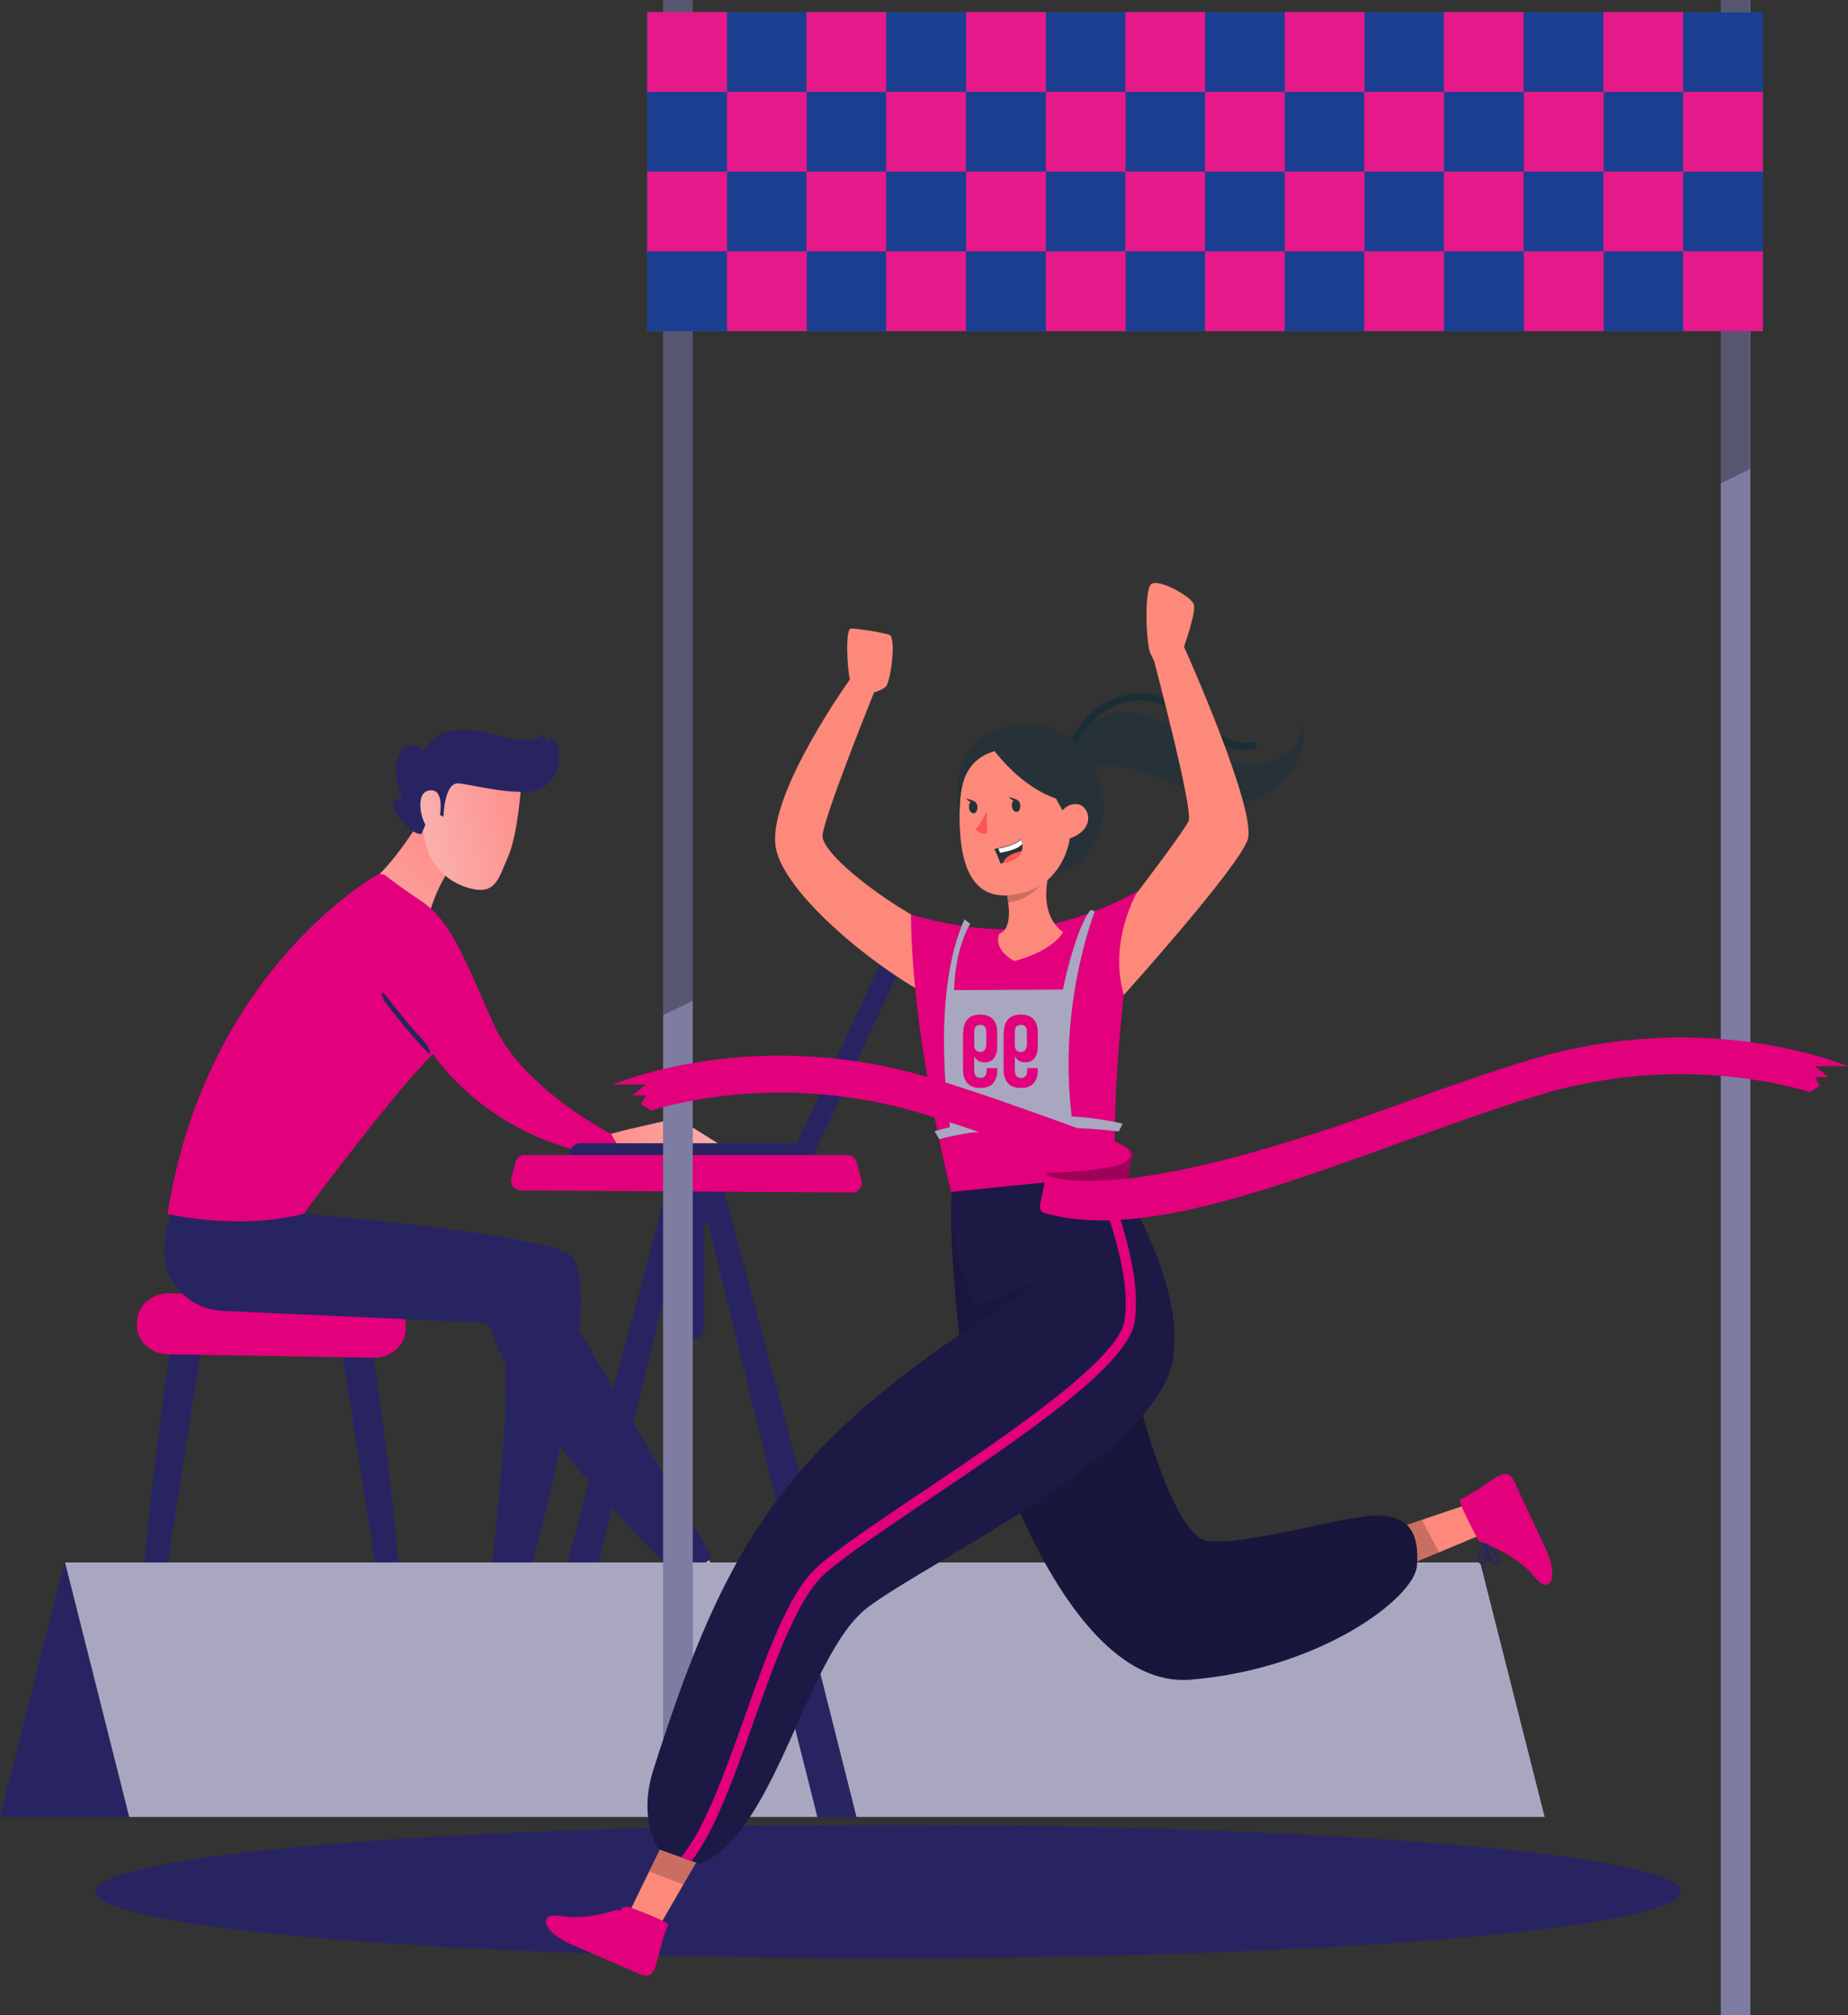 <?xml version="1.0" encoding="UTF-8"?>
<svg id="Layer_2" data-name="Layer 2" xmlns="http://www.w3.org/2000/svg" xmlns:xlink="http://www.w3.org/1999/xlink" viewBox="0 0 64.21 70">
  <rect x="0" y="0" width="64.21" height="70" fill="#333333" stroke="none"/>
  <defs>
    <style>
      .cls-1 {
        stroke-miterlimit: 10;
      }

      .cls-1, .cls-2, .cls-3 {
        fill: none;
        stroke: #1a2e35;
      }

      .cls-1, .cls-3 {
        stroke-width: 0px;
      }

      .cls-4 {
        opacity: .7;
      }

      .cls-4, .cls-5, .cls-6, .cls-7, .cls-8, .cls-9, .cls-10, .cls-11, .cls-12, .cls-13, .cls-14, .cls-15, .cls-16, .cls-17, .cls-18, .cls-19, .cls-20, .cls-21, .cls-22, .cls-23 {
        stroke-width: 0px;
      }

      .cls-4, .cls-6, .cls-7, .cls-14, .cls-16, .cls-19, .cls-21, .cls-24 {
        isolation: isolate;
      }

      .cls-4, .cls-10 {
        fill: #282462;
      }

      .cls-5 {
        fill: url(#linear-gradient);
      }

      .cls-6 {
        opacity: .2;
      }

      .cls-7 {
        opacity: .3;
      }

      .cls-8 {
        fill: #007cff;
      }

      .cls-9 {
        fill: url(#linear-gradient-6);
      }

      .cls-11 {
        fill: #fd897b;
      }

      .cls-2 {
        stroke-width: .25px;
      }

      .cls-2, .cls-3 {
        stroke-linecap: round;
        stroke-linejoin: round;
      }

      .cls-12 {
        fill: url(#linear-gradient-5);
      }

      .cls-13, .cls-16, .cls-21 {
        fill: #fff;
      }

      .cls-14, .cls-24 {
        opacity: .1;
      }

      .cls-15 {
        fill: url(#linear-gradient-2);
      }

      .cls-16 {
        opacity: .6;
      }

      .cls-17 {
        fill: url(#linear-gradient-3);
      }

      .cls-18 {
        fill: #fd5652;
      }

      .cls-19, .cls-21 {
        opacity: .4;
      }

      .cls-20 {
        fill: #e2007d;
      }

      .cls-22 {
        fill: url(#linear-gradient-4);
      }

      .cls-23 {
        fill: #263237;
      }
    </style>
    <linearGradient id="linear-gradient" x1="5086.86" y1="54.72" x2="5088.27" y2="54.72" gradientTransform="translate(-5070.03)" gradientUnits="userSpaceOnUse">
      <stop offset="0" stop-color="#ff8e8a"/>
      <stop offset="1" stop-color="#faafad"/>
    </linearGradient>
    <linearGradient id="linear-gradient-2" x1="5093.51" y1="54.84" x2="5095.18" y2="54.84" xlink:href="#linear-gradient"/>
    <linearGradient id="linear-gradient-3" x1="593.37" y1="29.4" x2="596.49" y2="33.09" gradientTransform="translate(608.71) rotate(-180) scale(1 -1)" xlink:href="#linear-gradient"/>
    <linearGradient id="linear-gradient-4" x1="5091.26" y1="39.34" x2="5095.13" y2="39.34" xlink:href="#linear-gradient"/>
    <linearGradient id="linear-gradient-5" x1="590.32" y1="28.29" x2="593.83" y2="29.04" gradientTransform="translate(608.71) rotate(-180) scale(1 -1)" xlink:href="#linear-gradient"/>
    <linearGradient id="linear-gradient-6" x1="590.5" y1="27.43" x2="594.02" y2="28.19" gradientTransform="translate(608.71) rotate(-180) scale(1 -1)" xlink:href="#linear-gradient"/>
  </defs>
  <g id="Layer_1-2" data-name="Layer 1">
    <g>
      <path class="cls-10" d="m6.03,46.49c-.21.31-1.06,7.44-1.19,10.08,0,.18.13.33.31.33h0c.15,0,.28-.11.31-.26l1.55-9.91-.98-.23Z"/>
      <path class="cls-10" d="m12.83,46.49c.21.31,1.06,7.44,1.19,10.08,0,.18-.13.33-.31.33h0c-.15,0-.28-.11-.31-.26l-1.55-9.91.98-.23Z"/>
      <path class="cls-20" d="m4.75,45.93v.08c0,.56.48,1.02,1.08,1.03l7.15.12c.59.01,1.09-.42,1.12-.97v-.07c.03-.57-.45-1.06-1.07-1.07l-7.15-.13c-.61-.01-1.12.44-1.12,1.01Z"/>
    </g>
    <g>
      <g>
        <path class="cls-10" d="m18.66,56.31c-1.27,0-1.83-.11-2.08-.21.05.21.23.37.47.37h4.5c.15,0,.25-.14.21-.28-.51.04-1.6.11-3.09.11Z"/>
        <path class="cls-20" d="m21.75,56.2s-.02-.05-.04-.08c-.34-.44-1.03-1.12-1.97-1.11-1.37.02-1.85.17-2.91,0l-.25.83c-.03.08-.03.17,0,.25.25.1.81.21,2.08.21,1.49,0,2.58-.07,3.09-.11Z"/>
      </g>
      <path class="cls-5" d="m17.14,54.12l-.31,1.05s.68.31,1.28.06l.12-.91-1.09-.2Z"/>
      <g>
        <path class="cls-10" d="m26.46,55.65c-.99.8-1.5,1.06-1.76,1.14.17.13.42.14.6,0l3.51-2.82c.12-.09.1-.27,0-.35-.37.35-1.18,1.09-2.34,2.02Z"/>
        <path class="cls-20" d="m28.8,53.62s-.05-.03-.08-.04c-.54-.12-1.5-.23-2.23.37-1.06.87-1.34,1.29-2.27,1.83l.32.8c.03.08.09.15.15.2.26-.08.76-.35,1.76-1.14,1.16-.93,1.97-1.67,2.34-2.02Z"/>
      </g>
      <path class="cls-10" d="m10.54,42.16s7.61.62,9.17,1.36c1.56.73-1.27,11.03-1.27,11.03,0,0-.42.2-1.37-.09,0,0,.97-7.6.25-9.25l-8.24-1.35,1.46-1.7Z"/>
      <path class="cls-15" d="m23.48,54.34c.07.06.76,1.45.76,1.45,0,0,.76-.17.92-.65l-.69-1.25-.99.45Z"/>
      <path class="cls-10" d="m5.96,42.1s-.25.6-.24,1.39c.01,1.1.9,1.99,1.99,2.04l9,.41c.19,0,.35.14.4.32.21.82,1.24,3.33,6.3,8.34.13.13.34.16.5.05l.72-.45c.08-.05.1-.15.05-.22l-5.24-8.94c-.28-.45-.72-.78-1.23-.91l-7.67-1.96-4.58-.06Z"/>
      <path class="cls-17" d="m14.82,28.13s-.96,1.7-1.95,2.53l2.03,1.13s.46-1.8,1.5-2.33l-1.59-1.33Z"/>
      <path class="cls-20" d="m5.8,42.16s2.43.59,4.75,0c0,0,3.24-4.36,4.5-5.55,0,0,2,3.16,6.46,3.61l.25-.56s-3.55-1.64-4.64-4.15c-1.09-2.51-1.53-3.58-2.52-4.24-.62-.41-.99-.69-1.18-.84-.1-.08-.25-.09-.36-.02-1.05.64-6.01,4.04-7.24,11.75Z"/>
      <path class="cls-10" d="m14.93,36.59s.02-.03.01-.07c-.02-.09-.1-.24-.18-.32-.67-.72-1.33-1.59-1.34-1.6-.08-.11-.15-.14-.16-.08,0,.06.06.2.14.31.03.04.71.94,1.43,1.7.05.05.08.07.1.06Z"/>
      <path class="cls-22" d="m21.23,39.38l.5-.13,1.52-.35c.18-.04.38,0,.54.09l1.31.82h-3.62s-.25-.43-.25-.43Z"/>
      <g>
        <path class="cls-12" d="m18.12,27.13s-.11,1.81-.46,2.61c-.35.8-.44,1.39-1.42,1.09-.98-.3-1.51-1.14-1.53-2.12,0,0-.03-1.52.36-1.94.39-.42,3.05.36,3.05.36Z"/>
        <path class="cls-10" d="m15.3,28.31l.11.06s.02-1.2.52-1.16c.5.04,2.3.54,2.95.14.62-.39.69-1.26.34-1.69-.02-.03-.06-.03-.09-.01l-.07.05c-.05.04-.12,0-.11-.07h0c.01-.06-.05-.1-.1-.07-.2.12-.63.25-1.49,0-1.22-.36-2.18-.29-2.59.47-.03.05-.09.05-.12,0-.06-.09-.18-.18-.43-.12-.44.1-.65.83-.26,1.72.02.04,0,.09-.05.1-.16.02-.44.11-.1.6.35.5.65.62.77.64.03,0,.07,0,.08-.04l.3-.7s.06-.05.09-.03l.24.12Z"/>
        <path class="cls-9" d="m15.26,28.47s.24-1.07-.32-1.02c-.56.05-.32,1.17,0,1.38l.32-.36Z"/>
      </g>
    </g>
    <g>
      <path class="cls-10" d="m20.13,40.4s.01,0,.02,0h7.72c.19,0,.35-.16.35-.35,0-.19-.16-.35-.35-.34h-7.72c-.19,0-.35.16-.35.35,0,.18.15.34.33.34Z"/>
      <path class="cls-10" d="m30.87,32.83s0,.01,0,.02l-3.25,7.01c-.08.17,0,.38.17.46.17.08.38,0,.46-.17l3.25-7.01c.08-.17,0-.38-.17-.46-.17-.08-.37,0-.45.15Z"/>
    </g>
    <g>
      <path class="cls-10" d="m23.27,40.9c-.03.14-3.26,12.23-4.07,15.29-.09.35.17.7.53.7h0c.25,0,.47-.17.53-.42l3.58-14.51-.57-1.06Z"/>
      <path class="cls-10" d="m25.04,40.9c.03.14,3.26,12.23,4.07,15.29.09.35-.17.7-.53.7h0c-.25,0-.47-.17-.53-.42l-3.58-14.51.57-1.06Z"/>
      <path class="cls-10" d="m25.17,40.51h-2.01s0,1.61,0,1.61c0,.23.19.42.41.42h.28v3.62c0,.18.14.32.31.32h0c.17,0,.31-.14.31-.32v-3.62h.14c.3,0,.55-.25.55-.56v-1.47Z"/>
      <path class="cls-20" d="m18.23,40.12h11.21c.16,0,.29.11.33.26l.16.61c.06.22-.11.44-.33.43l-11.5-.07c-.22,0-.39-.21-.33-.43l.14-.55c.04-.15.18-.26.33-.26Z"/>
    </g>
    <ellipse id="_Path_" data-name="&amp;lt;Path&amp;gt;" class="cls-10" cx="30.86" cy="65.7" rx="27.55" ry="2.32"/>
    <g>
      <polygon class="cls-10" points="25.27 63.11 49.17 63.11 51.4 54.27 27.5 54.27 25.27 63.11"/>
      <polygon class="cls-10" points="27.53 54.27 51.43 54.27 53.67 63.11 29.76 63.11 27.53 54.27"/>
      <polygon class="cls-16" points="27.53 54.27 51.43 54.27 53.67 63.11 29.76 63.11 27.53 54.27"/>
    </g>
    <g>
      <polygon class="cls-10" points="0 63.11 23.91 63.11 26.14 54.27 2.23 54.27 0 63.11"/>
      <polygon class="cls-10" points="2.26 54.27 26.17 54.27 28.4 63.11 4.49 63.11 2.26 54.27"/>
      <polygon class="cls-16" points="2.26 54.27 26.17 54.27 28.4 63.11 4.49 63.11 2.26 54.27"/>
    </g>
    <g>
      <rect class="cls-10" x="23.04" y="0" width="1.03" height="62.82"/>
      <rect class="cls-21" x="23.04" y="0" width="1.03" height="62.82"/>
      <polygon class="cls-7" points="23.04 0 23.04 35.26 24.07 34.76 24.07 0 23.04 0"/>
    </g>
    <g>
      <rect class="cls-10" x="59.79" y="0" width="1.03" height="70"/>
      <rect class="cls-21" x="59.79" y="0" width="1.03" height="70"/>
      <polygon class="cls-7" points="60.81 0 59.79 0 59.79 16.79 60.81 16.29 60.81 0"/>
    </g>
    <g>
      <rect class="cls-8" x="22.49" y=".42" width="38.76" height="11.07" transform="translate(83.74 11.92) rotate(-180)"/>
      <rect class="cls-4" x="22.49" y=".42" width="38.76" height="11.07" transform="translate(83.74 11.92) rotate(-180)"/>
    </g>
    <g>
      <rect class="cls-20" x="58.48" y="8.73" width="2.77" height="2.77" transform="translate(119.73 20.23) rotate(-180)"/>
      <rect class="cls-20" x="58.48" y="3.19" width="2.77" height="2.77" transform="translate(119.73 9.15) rotate(-180)"/>
      <rect class="cls-20" x="55.71" y="5.96" width="2.77" height="2.77" transform="translate(114.19 14.69) rotate(-180)"/>
      <rect class="cls-20" x="52.94" y="8.73" width="2.77" height="2.77" transform="translate(108.66 20.23) rotate(-180)"/>
      <g>
        <rect class="cls-20" x="55.71" y=".42" width="2.77" height="2.77" transform="translate(114.19 3.61) rotate(-180)"/>
        <rect class="cls-20" x="52.94" y="3.19" width="2.77" height="2.77" transform="translate(108.66 9.15) rotate(-180)"/>
        <rect class="cls-20" x="50.18" y="5.96" width="2.77" height="2.77" transform="translate(103.12 14.69) rotate(-180)"/>
        <rect class="cls-20" x="47.41" y="8.73" width="2.77" height="2.77" transform="translate(97.58 20.23) rotate(-180)"/>
      </g>
      <g>
        <rect class="cls-20" x="50.18" y=".42" width="2.77" height="2.77" transform="translate(103.12 3.61) rotate(-180)"/>
        <rect class="cls-20" x="47.41" y="3.19" width="2.77" height="2.77" transform="translate(97.58 9.15) rotate(-180)"/>
        <rect class="cls-20" x="44.64" y="5.96" width="2.77" height="2.77" transform="translate(92.05 14.69) rotate(-180)"/>
        <rect class="cls-20" x="41.87" y="8.73" width="2.77" height="2.77" transform="translate(86.51 20.23) rotate(-180)"/>
      </g>
      <g>
        <rect class="cls-20" x="44.64" y=".42" width="2.77" height="2.77" transform="translate(92.05 3.61) rotate(-180)"/>
        <rect class="cls-20" x="41.87" y="3.19" width="2.77" height="2.77" transform="translate(86.51 9.15) rotate(-180)"/>
        <rect class="cls-20" x="39.1" y="5.96" width="2.77" height="2.77" transform="translate(80.97 14.69) rotate(-180)"/>
        <rect class="cls-20" x="36.33" y="8.73" width="2.77" height="2.77" transform="translate(75.44 20.23) rotate(-180)"/>
      </g>
      <g>
        <rect class="cls-20" x="39.1" y=".42" width="2.77" height="2.77" transform="translate(80.97 3.61) rotate(-180)"/>
        <rect class="cls-20" x="36.33" y="3.19" width="2.77" height="2.77" transform="translate(75.44 9.15) rotate(-180)"/>
        <rect class="cls-20" x="33.56" y="5.96" width="2.77" height="2.77" transform="translate(69.9 14.69) rotate(-180)"/>
        <rect class="cls-20" x="30.8" y="8.73" width="2.77" height="2.77" transform="translate(64.36 20.23) rotate(-180)"/>
      </g>
      <g>
        <rect class="cls-20" x="33.56" y=".42" width="2.77" height="2.77" transform="translate(69.9 3.61) rotate(-180)"/>
        <rect class="cls-20" x="30.8" y="3.19" width="2.77" height="2.77" transform="translate(64.36 9.15) rotate(-180)"/>
        <rect class="cls-20" x="28.03" y="5.96" width="2.77" height="2.77" transform="translate(58.82 14.69) rotate(-180)"/>
        <rect class="cls-20" x="25.26" y="8.73" width="2.77" height="2.77" transform="translate(53.29 20.23) rotate(-180)"/>
      </g>
      <rect class="cls-20" x="28.03" y=".42" width="2.77" height="2.77" transform="translate(58.82 3.61) rotate(-180)"/>
      <rect class="cls-20" x="25.26" y="3.19" width="2.77" height="2.77" transform="translate(53.29 9.15) rotate(-180)"/>
      <rect class="cls-20" x="22.49" y="5.96" width="2.77" height="2.77" transform="translate(47.75 14.69) rotate(-180)"/>
      <rect class="cls-20" x="22.49" y=".42" width="2.77" height="2.77" transform="translate(47.75 3.61) rotate(-180)"/>
    </g>
    <g class="cls-24">
      <rect class="cls-13" x="58.48" y="8.73" width="2.77" height="2.77" transform="translate(119.73 20.23) rotate(-180)"/>
      <rect class="cls-13" x="58.48" y="3.19" width="2.77" height="2.77" transform="translate(119.73 9.15) rotate(-180)"/>
      <rect class="cls-13" x="55.71" y="5.96" width="2.77" height="2.77" transform="translate(114.19 14.69) rotate(-180)"/>
      <rect class="cls-13" x="52.94" y="8.73" width="2.77" height="2.77" transform="translate(108.66 20.23) rotate(-180)"/>
      <g>
        <rect class="cls-13" x="55.71" y=".42" width="2.77" height="2.77" transform="translate(114.19 3.61) rotate(-180)"/>
        <rect class="cls-13" x="52.94" y="3.19" width="2.77" height="2.77" transform="translate(108.66 9.15) rotate(-180)"/>
        <rect class="cls-13" x="50.18" y="5.96" width="2.77" height="2.77" transform="translate(103.12 14.69) rotate(-180)"/>
        <rect class="cls-13" x="47.41" y="8.73" width="2.77" height="2.77" transform="translate(97.58 20.23) rotate(-180)"/>
      </g>
      <g>
        <rect class="cls-13" x="50.18" y=".42" width="2.77" height="2.77" transform="translate(103.12 3.61) rotate(-180)"/>
        <rect class="cls-13" x="47.41" y="3.19" width="2.77" height="2.77" transform="translate(97.58 9.15) rotate(-180)"/>
        <rect class="cls-13" x="44.64" y="5.96" width="2.77" height="2.77" transform="translate(92.05 14.69) rotate(-180)"/>
        <rect class="cls-13" x="41.87" y="8.73" width="2.77" height="2.77" transform="translate(86.51 20.23) rotate(-180)"/>
      </g>
      <g>
        <rect class="cls-13" x="44.64" y=".42" width="2.77" height="2.77" transform="translate(92.05 3.61) rotate(-180)"/>
        <rect class="cls-13" x="41.87" y="3.19" width="2.77" height="2.77" transform="translate(86.51 9.15) rotate(-180)"/>
        <rect class="cls-13" x="39.1" y="5.96" width="2.77" height="2.77" transform="translate(80.97 14.69) rotate(-180)"/>
        <rect class="cls-13" x="36.33" y="8.73" width="2.77" height="2.77" transform="translate(75.44 20.23) rotate(-180)"/>
      </g>
      <g>
        <rect class="cls-13" x="39.1" y=".42" width="2.77" height="2.77" transform="translate(80.97 3.61) rotate(-180)"/>
        <rect class="cls-13" x="36.33" y="3.19" width="2.77" height="2.77" transform="translate(75.44 9.15) rotate(-180)"/>
        <rect class="cls-13" x="33.56" y="5.96" width="2.77" height="2.77" transform="translate(69.9 14.69) rotate(-180)"/>
        <rect class="cls-13" x="30.8" y="8.73" width="2.77" height="2.77" transform="translate(64.36 20.23) rotate(-180)"/>
      </g>
      <g>
        <rect class="cls-13" x="33.56" y=".42" width="2.77" height="2.77" transform="translate(69.9 3.61) rotate(-180)"/>
        <rect class="cls-13" x="30.8" y="3.19" width="2.77" height="2.77" transform="translate(64.36 9.15) rotate(-180)"/>
        <rect class="cls-13" x="28.03" y="5.96" width="2.77" height="2.77" transform="translate(58.82 14.69) rotate(-180)"/>
        <rect class="cls-13" x="25.26" y="8.73" width="2.77" height="2.77" transform="translate(53.29 20.23) rotate(-180)"/>
      </g>
      <rect class="cls-13" x="28.03" y=".42" width="2.77" height="2.77" transform="translate(58.82 3.61) rotate(-180)"/>
      <rect class="cls-13" x="25.26" y="3.19" width="2.77" height="2.77" transform="translate(53.29 9.15) rotate(-180)"/>
      <rect class="cls-13" x="22.49" y="5.96" width="2.77" height="2.77" transform="translate(47.75 14.69) rotate(-180)"/>
      <rect class="cls-13" x="22.49" y=".42" width="2.77" height="2.77" transform="translate(47.75 3.61) rotate(-180)"/>
    </g>
    <g>
      <path class="cls-23" d="m37.28,25.89s.52-1.27,2.05-1.13c1.6.15,3.15,2.17,4.61,1.75,1.46-.42,1.28-1.33,1.28-1.33,0,0,.53,1.32-1.28,2.42-1.81,1.11-4.27-1.69-6.33-.86l-.33-.86Z"/>
      <path class="cls-2" d="m37.28,25.89s.52-1.54,2.23-1.68c1.72-.13,2.72,2.04,4.03,1.68"/>
      <path class="cls-23" d="m33.34,28.32s-.61-2.52,1.5-3.03c2.11-.51,3.06.73,3.42,2.1s-.54,3.28-2.46,2.96c-1.91-.32-2.39-1.44-2.47-2.04Z"/>
      <path class="cls-11" d="m32.56,32.24c-1.74-.81-4.02-2.58-3.98-3.22s1.79-4.97,1.79-4.97c0,0,.23-.06.4-.19.17-.13.39-1.72.13-1.81-.26-.09-1.12-.22-1.33-.22s-.13,1.42-.04,1.77c0,0-2.78,3.87-2.59,5.73.18,1.85,4.49,5.08,6,5.53,1.51.46-.37-2.61-.37-2.61Z"/>
      <polygon class="cls-11" points="51.41 53.33 50.91 52.28 49.37 52.8 47.96 53.27 48.34 54.61 49.97 53.93 51.41 53.33"/>
      <path class="cls-20" d="m50.74,52.09c-.11.06.64,1.43.64,1.43,0,0,1.3.46,1.9,1.21.6.75.88.04.44-.91-.45-.95-.79-1.67-1.1-2.35-.32-.67-.69.02-1.88.61Z"/>
      <path class="cls-10" d="m51.86,54.32c-.08-.06-.14-.18-.18-.3,0,.14-.03.28-.11.32-.05.03-.1.01-.16-.04-.06-.05-.09-.11-.09-.18-.01-.23.26-.51.28-.52,0,0,0,0,0,0h0s0,0,0,0h0s0,0,0,0h0s0,0,0,0h0s0,0,0,0h0s0,0,0,0c0,0,0,0,0,0,0,0,0,0,0,0h0s0,0,0,0h0s.02,0,.02,0h0s0,0,0,0h0s.01,0,.02,0c.09.07.53.45.48.64,0,.04-.04.09-.14.11-.01,0-.02,0-.03,0-.03,0-.07-.01-.1-.03Zm.05-.07s.05.02.07.02c.06-.01.07-.04.07-.04.02-.09-.18-.32-.36-.48.04.18.12.44.22.51Zm-.51-.14s.02.09.06.12c.02.01.05.04.07.03.06-.03.08-.29.06-.54-.08.1-.2.26-.19.39Z"/>
      <polygon class="cls-6" points="50 53.92 49.4 52.78 47.98 53.26 48.35 54.61 50 53.92"/>
      <g>
        <path class="cls-10" d="m33.34,46.36c.65,2.8,3.53,12.34,8.02,11.98,4.49-.36,7.78-2.83,7.87-3.95s-.26-1.75-1.38-1.75-4.4,1.01-5.84.9c-1.43-.1-2.77-6.18-2.77-6.18l-5.91-1Z"/>
        <path class="cls-19" d="m33.34,46.36c.65,2.8,3.53,12.34,8.02,11.98,4.49-.36,7.78-2.83,7.87-3.95s-.26-1.75-1.38-1.75-4.4,1.01-5.84.9c-1.43-.1-2.77-6.18-2.77-6.18l-5.91-1Z"/>
      </g>
      <polygon class="cls-11" points="21.89 66.37 22.95 66.83 23.76 65.43 24.51 64.14 23.34 63.39 22.57 64.97 21.89 66.37"/>
      <path class="cls-20" d="m23.21,66.86c.05-.12-1.43-.65-1.43-.65,0,0-1.27.52-2.22.35-.95-.17-.69.55.27.97.96.42,1.7.73,2.38,1.03.68.3.51-.47,1-1.7Z"/>
      <path class="cls-10" d="m20.75,66.17s-.03-.1.03-.18c.03-.04.07-.06.12-.06.1-.01.22.04.34.1-.09-.11-.16-.23-.13-.31.02-.05.07-.08.15-.08.08,0,.14.02.19.08.16.17.14.55.14.57h0s0,.01,0,.02h0s0,0,0,0h0s0,0,0,.01c0,0,0,0,0,.01h0s-.03.03-.04.03h-.02s-.06-.02-.11-.02c-.21,0-.6-.03-.68-.18Zm.16-.16s-.05.01-.06.03c-.04.05-.03.07-.02.08.04.08.34.12.59.12-.14-.1-.35-.24-.49-.24,0,0-.01,0-.02,0Zm.35-.36s-.06.03-.07.05c-.02.07.13.3.31.47,0-.12-.02-.34-.11-.44-.03-.03-.07-.09-.12-.09h0Z"/>
      <polygon class="cls-6" points="22.55 65 23.75 65.46 24.5 64.15 23.33 63.39 22.55 65"/>
      <g>
        <path class="cls-10" d="m38.76,40.82s2.49,3.7,1.98,6.46c-.6,3.26-8.45,6.93-10.59,8.55-2.14,1.62-3.14,7.74-5.81,8.92l-1.45-.52s-.74-1.02-.19-2.75c2.32-7.28,4.23-10.75,10.63-15.11,0,0-.42-3.53-.24-5.31l5.67-.23Z"/>
        <path class="cls-7" d="m38.76,40.82s2.49,3.7,1.98,6.46c-.6,3.26-8.45,6.93-10.59,8.55-2.14,1.62-3.14,7.74-5.81,8.92l-1.45-.52s-.74-1.02-.19-2.75c2.32-7.28,4.23-10.75,10.63-15.11,0,0-.42-3.53-.24-5.31l5.67-.23Z"/>
        <path class="cls-20" d="m23.67,64.5l.36.13c.81-1.03,1.47-2.89,2.16-4.84.74-2.07,1.5-4.2,2.39-5.05.62-.59,2.01-1.52,3.61-2.6,3.27-2.2,6.98-4.69,7.23-6.21.26-1.62-.56-3.92-1.06-5.1l-.38.02c.47,1.11,1.34,3.46,1.09,5.03-.22,1.37-4.18,4.03-7.07,5.97-1.62,1.09-3.01,2.02-3.66,2.63-.96.91-1.7,2.99-2.48,5.19-.68,1.9-1.38,3.87-2.19,4.83Z"/>
        <path class="cls-14" d="m33.34,46.36s1.31-.86,2.96-1.93l-2.41.96s-.79-1.67-.84-3.47c-.02,1.86.29,4.44.29,4.44Z"/>
      </g>
      <path class="cls-20" d="m38.76,40.82l-5.71.58s-1.36-5.24-1.4-9.64c0,0,2.19.71,4.15.47s3.7-1.26,3.7-1.26c0,0-.92,5.74-.75,9.85Z"/>
      <path class="cls-11" d="m35.24,33.38c1.36-.35,1.7-1,1.7-1-.98-.72-.44-2.24-.44-2.24l-1.62.52c.08.27.13.5.15.69.14,1.01-.31,1.08-.31,1.08-.22.58.52.95.52.95Z"/>
      <path class="cls-6" d="m34.88,30.66c.08.27.13.5.15.69,1.12-.14,1.47-1.21,1.47-1.21l-1.62.52Z"/>
      <g>
        <path class="cls-11" d="m35.21,25.9c-1.46.11-1.87.92-1.87,2.43,0,1.88.51,3.19,2.3,2.65,2.43-.72,1.98-5.25-.44-5.08Z"/>
        <path class="cls-18" d="m34.28,28.18s-.17.39-.38.63c0,0,.14.19.4.14l-.02-.77Z"/>
        <g>
          <path class="cls-23" d="m35.16,27.99c0,.12.08.21.16.21.08,0,.14-.1.13-.22,0-.12-.08-.21-.16-.21-.08,0-.14.1-.13.22Z"/>
          <path class="cls-23" d="m35.33,27.77l-.27-.09s.14.21.27.09Z"/>
        </g>
        <g>
          <path class="cls-23" d="m33.67,28.04c0,.12.08.21.16.21.08,0,.14-.1.13-.22,0-.12-.08-.21-.16-.21-.08,0-.14.1-.13.22Z"/>
          <path class="cls-23" d="m33.84,27.82l-.27-.09s.14.21.27.09Z"/>
        </g>
        <path class="cls-1" d="m35.1,26.99s.41-.08.65.17"/>
        <path class="cls-3" d="m34.04,27s-.26-.08-.57.16"/>
        <path class="cls-23" d="m34.55,29.5c.1.17.21.49.21.49.03,0,.06,0,.09-.02.42-.07.59-.25.65-.42.03-.09.03-.19.02-.26-.01-.09-.04-.14-.04-.14-.2.17-.59.27-.8.31-.09.02-.14.03-.14.03Z"/>
        <path class="cls-13" d="m34.69,29.48l.06.14c.4-.07.67-.17.77-.31-.01-.09-.04-.14-.04-.14-.2.17-.59.27-.8.31Z"/>
        <path class="cls-18" d="m34.85,29.98c.42-.07.59-.25.65-.42-.14.03-.31.08-.45.17-.11.07-.17.16-.2.24Z"/>
        <path class="cls-23" d="m36.98,28.24s-.77-1.15-.73-2.08c0,0-2.97-.97-2.9,1.97,0,0-.47-2.58,2.03-2.82,2.49-.24,2.75,3.42,1.54,4.61,0,0,.54-.96.06-1.68Z"/>
        <path class="cls-11" d="m36.76,28.56c0-.24.21-.65.65-.63.45.02.74.93-.37,1.23-.16.04-.26-.11-.28-.6Z"/>
      </g>
      <path class="cls-11" d="m39.52,30.97s-1.02,1.72-.47,3.59c0,0,3.95-4.39,4.3-5.39s-2.21-6.71-2.21-6.71c0,0,.43-1.2.34-1.47s-1.2-.89-1.47-.71-.18,2.14-.04,2.41l.13.27s1.37,5.17,1.2,5.55c-.17.38-1.78,2.48-1.78,2.48Z"/>
      <path class="cls-23" d="m34.41,25.89s1.56,2.34,3.63,1.96c0,0,.1-1.77-1.29-2.16s-2.35.2-2.35.2Z"/>
      <path class="cls-3" d="m34.69,25.89s-.65.98,1.12,1.62"/>
      <path class="cls-3" d="m34.01,25.82s-.75.69-1.06-.3"/>
      <path class="cls-10" d="m32.63,39.56l-.16-.27s.2-.06.54-.14c-.14-1-.59-4.77.5-7.22l.2.16s-.51.77-.56,2.3l3.78-.02s.43-2.12.97-2.77l.14.06s-1.29,3.23-.8,7.12c.58.03,1.18.11,1.77.25l-.14.27s-1.44-.19-3.2-.13l-1.99.18c-.36.06-.71.13-1.06.22Z"/>
      <path class="cls-16" d="m32.63,39.56l-.16-.27s.2-.06.54-.14c-.14-1-.59-4.77.5-7.22l.2.16s-.51.77-.56,2.3l3.78-.02s.43-2.12.97-2.77l.14.06s-1.29,3.23-.8,7.12c.58.03,1.18.11,1.77.25l-.14.27s-1.44-.19-3.2-.13l-1.99.18c-.36.06-.71.13-1.06.22Z"/>
      <g>
        <path class="cls-20" d="m34.88,35.87c0-.2.05-.36.15-.47.1-.11.25-.16.44-.16s.34.05.44.16c.1.11.15.26.15.47v.46c0,.19-.04.33-.11.42-.07.1-.18.15-.33.15-.17,0-.29-.07-.36-.22v.46c0,.12.02.2.06.24.04.04.09.06.16.06.06,0,.11-.02.15-.06.04-.04.06-.1.06-.19v-.09h.37v.06c0,.2-.05.36-.15.47-.1.11-.24.16-.44.16-.2,0-.36-.06-.45-.17-.1-.11-.15-.27-.15-.48v-1.28Zm.74.61s.06-.1.06-.19v-.45c0-.09-.02-.15-.06-.19-.04-.04-.09-.05-.15-.05s-.11.02-.15.05c-.04.04-.06.1-.06.19v.45c0,.09.02.15.06.19.04.04.09.06.15.06s.11-.02.15-.06Z"/>
        <path class="cls-20" d="m33.47,35.87c0-.2.05-.36.15-.47.1-.11.25-.16.44-.16s.34.05.44.16c.1.11.15.26.15.47v.46c0,.19-.04.33-.11.42-.07.1-.18.15-.33.15-.17,0-.29-.07-.36-.22v.46c0,.12.02.2.06.24.04.04.09.06.16.06.06,0,.11-.02.15-.06.04-.04.06-.1.06-.19v-.09h.37v.06c0,.2-.05.36-.15.47-.1.11-.24.16-.44.16-.2,0-.36-.06-.45-.17-.1-.11-.15-.27-.15-.48v-1.28Zm.74.61s.06-.1.06-.19v-.45c0-.09-.02-.15-.06-.19-.04-.04-.09-.05-.15-.05s-.11.02-.15.05c-.04.04-.06.1-.06.19v.45c0,.09.02.15.06.19.04.04.09.06.15.06s.11-.02.15-.06Z"/>
      </g>
    </g>
    <g>
      <path class="cls-20" d="m21.3,37.66c.26-.08,4.98-2.06,11.1-.2,1.59.48,3.28,1.09,4.91,1.68.44.16.88.32,1.33.48.25.09.69.26.72.51l-.4.96c-.82-.29-1.24-.44-2.08-.75-1.61-.58-3.28-1.19-4.84-1.66-4.27-1.29-7.87-.57-9.42-.11l-.35-.22.17-.3h-.47s.47-.38.47-.38h-1.13Z"/>
      <path class="cls-20" d="m39.2,41.36s-2.16.1-2.85.49l-.02-1.05s.01-.06.21-.07c.67-.01,2.13-.14,2.47-.32.78-.41-.36-.79-.36-.79,0,0,.72.23.7.5,0,0-.21.79-.15,1.24Z"/>
      <path class="cls-7" d="m39.2,41.36s-2.16.1-2.85.49l-.02-1.05s.01-.06.21-.07c.67-.01,2.13-.14,2.47-.32.78-.41-.36-.79-.36-.79,0,0,.72.23.7.5,0,0-.21.79-.15,1.24Z"/>
      <path class="cls-20" d="m36.14,41.89c-.02.11.04.21.14.24.62.18,1.29.26,2,.26,2.9,0,6.54-1.32,10.34-2.69,1.61-.58,3.28-1.19,4.84-1.66,4.27-1.29,7.87-.57,9.42-.11l.35-.22-.17-.3h.47s-.47-.38-.47-.38h1.15s0,0,0,0c-.26-.08-4.99-2.06-11.11-.2-1.59.48-3.28,1.09-4.91,1.68-4.42,1.6-9.35,2.97-11.7,2.36-.15-.04-.13-.08-.1-.1.03-.01.06-.02.06-.02-.11,0-.13.05-.14.09,0,.23-.12.77-.19,1.06Z"/>
    </g>
  </g>
</svg>